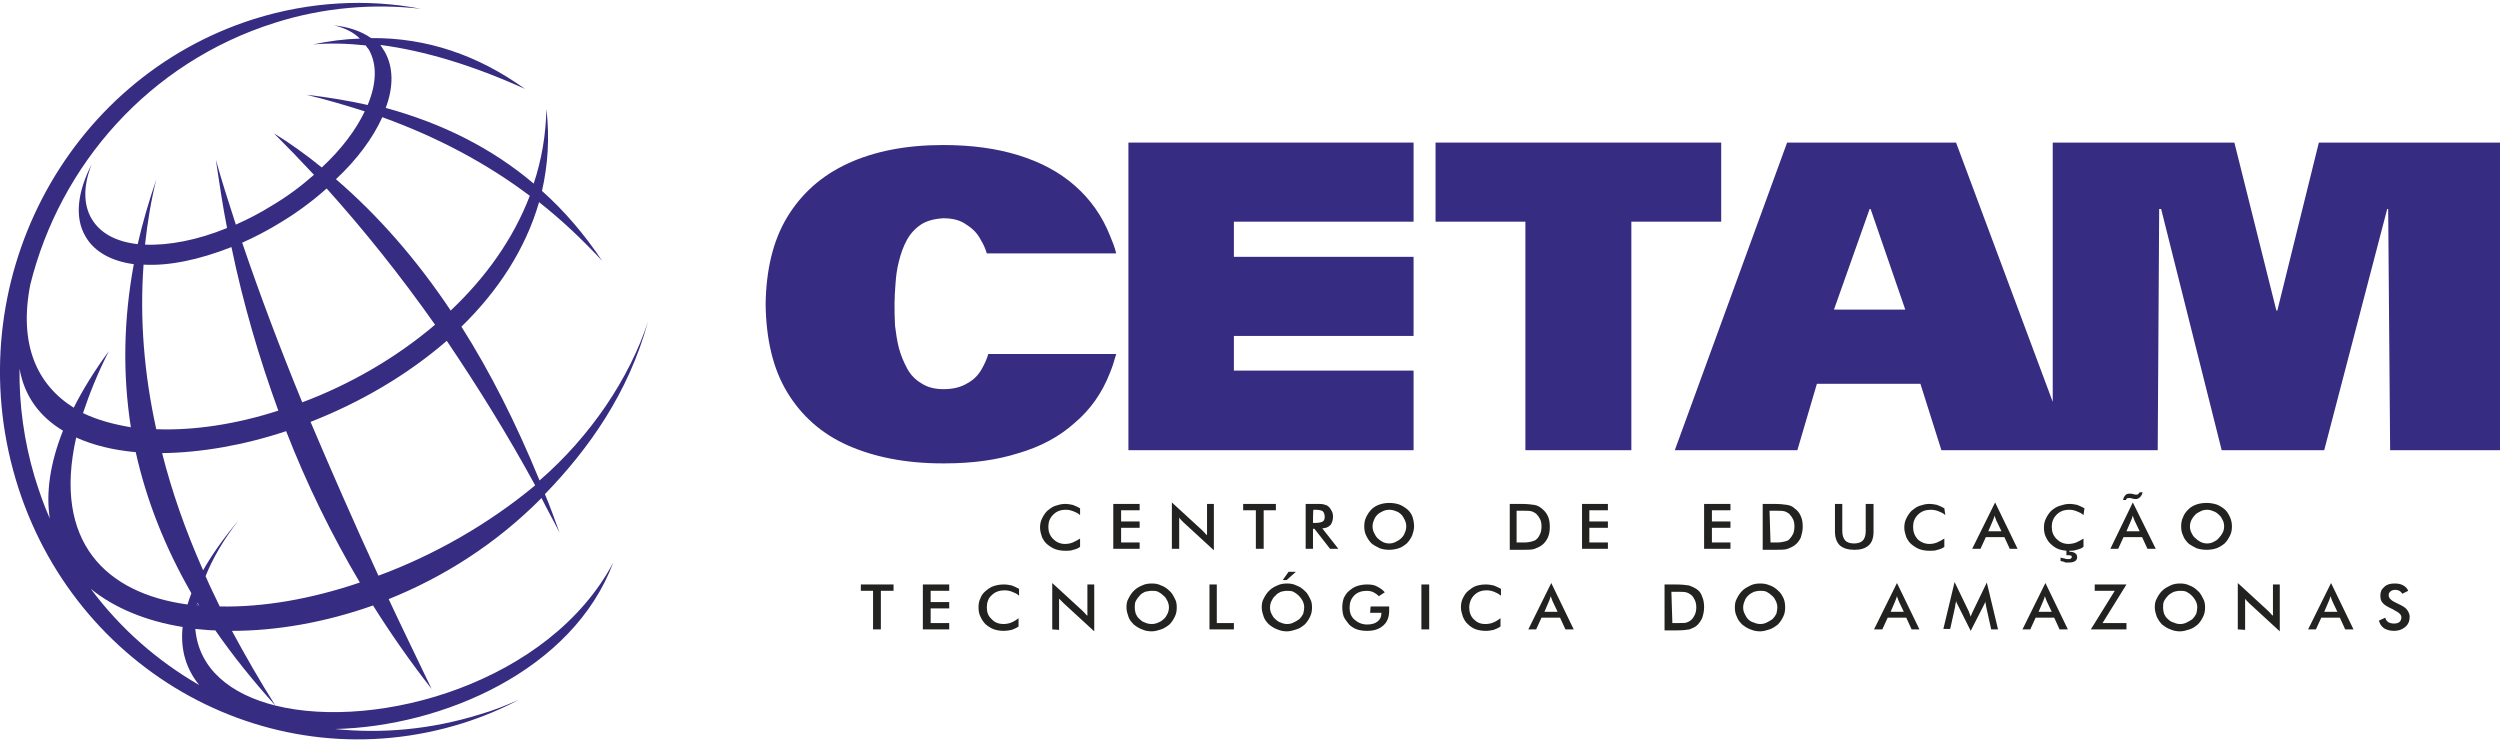<?xml version="1.0" encoding="utf-8"?>
<!-- Generator: Adobe Illustrator 23.1.0, SVG Export Plug-In . SVG Version: 6.00 Build 0)  -->
<svg version="1.1" id="Camada_1" xmlns="http://www.w3.org/2000/svg" xmlns:xlink="http://www.w3.org/1999/xlink" x="0px" y="0px"
	 viewBox="0 0 512 152" style="enable-background:new 0 0 512 152;" xml:space="preserve">
<style type="text/css">
	.st0{fill:#362C81;}
	.st1{fill:#222221;}
	.st2{fill-rule:evenodd;clip-rule:evenodd;fill:#362C81;}
</style>
<g>
	<path class="st0" d="M56.4,144.5C56.4,144.5,56.4,144.5,56.4,144.5C56.4,144.5,56.4,144.5,56.4,144.5
		C56.4,144.5,56.4,144.5,56.4,144.5"/>
	<g>
		<path class="st1" d="M221.2,105.5c-0.4-0.4-0.9-0.6-1.4-0.8c-0.5-0.2-1-0.3-1.5-0.3c-1.1,0-1.9,0.3-2.6,1c-0.7,0.7-1,1.5-1,2.5
			c0,1,0.3,1.8,1,2.5c0.6,0.6,1.4,1,2.4,1c0.6,0,1.1-0.1,1.6-0.3c0.5-0.2,1-0.5,1.5-0.8v1.7c-0.4,0.3-0.9,0.5-1.4,0.6
			c-0.5,0.2-1,0.2-1.6,0.2c-0.7,0-1.4-0.1-2-0.3c-0.6-0.2-1.2-0.6-1.7-1c-0.5-0.4-0.8-0.9-1.1-1.5c-0.2-0.6-0.4-1.3-0.4-1.9
			c0-0.7,0.1-1.3,0.4-1.9c0.3-0.6,0.6-1.1,1.1-1.6c0.5-0.4,1-0.8,1.6-1c0.6-0.2,1.3-0.4,2-0.4c0.6,0,1.1,0.1,1.6,0.2
			c0.5,0.2,1,0.4,1.5,0.7L221.2,105.5z M228,112.4v-9.2h5.4v1.3h-3.8v2.3h3.8v1.3h-3.8v3h3.8v1.3H228z M240,112.4v-9.5l6.1,5.6
			c0.2,0.2,0.3,0.3,0.5,0.5c0.2,0.2,0.3,0.4,0.6,0.6v-6.4h1.4v9.5l-6.2-5.7c-0.2-0.2-0.3-0.3-0.5-0.5c-0.2-0.2-0.3-0.4-0.4-0.5v6.4
			L240,112.4L240,112.4z M258.8,104.5v7.9h-1.6v-7.9h-2.6v-1.3h6.7v1.3H258.8z M268.9,107.1h0.3c0.8,0,1.4-0.1,1.7-0.3
			c0.3-0.2,0.4-0.5,0.4-1c0-0.5-0.2-0.9-0.4-1.1c-0.3-0.2-0.8-0.3-1.6-0.3h-0.3C268.9,104.5,268.9,107.1,268.9,107.1z M268.9,108.3
			v4.1h-1.5v-9.2h2.2c0.6,0,1.1,0,1.5,0.1c0.4,0.1,0.7,0.2,0.9,0.4c0.3,0.2,0.5,0.5,0.7,0.9c0.2,0.3,0.3,0.7,0.3,1.2
			c0,0.7-0.2,1.3-0.5,1.7c-0.4,0.4-0.9,0.7-1.7,0.7l3.3,4.2h-1.7l-3.2-4.1L268.9,108.3L268.9,108.3z M288,107.8
			c0-0.5-0.1-0.9-0.3-1.3c-0.2-0.4-0.4-0.8-0.7-1.1c-0.3-0.3-0.7-0.6-1.1-0.7c-0.4-0.2-0.9-0.3-1.4-0.3c-0.4,0-0.9,0.1-1.3,0.3
			c-0.4,0.2-0.8,0.4-1.1,0.7c-0.3,0.3-0.6,0.7-0.7,1.1c-0.2,0.4-0.3,0.9-0.3,1.3c0,0.5,0.1,0.9,0.3,1.3c0.2,0.4,0.4,0.8,0.7,1.1
			c0.3,0.3,0.7,0.6,1.1,0.8c0.4,0.2,0.9,0.3,1.3,0.3c0.5,0,0.9-0.1,1.3-0.3c0.4-0.2,0.8-0.4,1.2-0.8c0.3-0.3,0.6-0.7,0.7-1.1
			C287.9,108.7,288,108.3,288,107.8 M289.6,107.8c0,0.7-0.2,1.3-0.4,1.9c-0.3,0.6-0.6,1.1-1.1,1.6c-0.5,0.4-1,0.8-1.7,1
			c-0.6,0.2-1.3,0.3-1.9,0.3c-0.7,0-1.3-0.1-1.9-0.3c-0.6-0.3-1.2-0.6-1.7-1c-0.5-0.5-0.8-1-1.1-1.6c-0.3-0.6-0.4-1.2-0.4-1.9
			c0-0.7,0.1-1.3,0.4-1.9c0.3-0.6,0.6-1.1,1.1-1.6c0.5-0.5,1.1-0.8,1.7-1c0.6-0.2,1.3-0.3,1.9-0.3c0.7,0,1.4,0.1,2,0.3
			c0.6,0.2,1.2,0.6,1.7,1c0.5,0.4,0.9,1,1.1,1.6C289.5,106.6,289.6,107.2,289.6,107.8 M310.8,111.1h1.3c0.7,0,1.3-0.1,1.6-0.2
			c0.3-0.1,0.7-0.2,0.9-0.4c0.4-0.3,0.6-0.7,0.8-1.1c0.2-0.4,0.3-1,0.3-1.6c0-0.6-0.1-1.1-0.3-1.5c-0.2-0.4-0.5-0.8-0.8-1.1
			c-0.3-0.2-0.6-0.4-1-0.5c-0.4-0.1-1-0.1-1.8-0.1h-0.6h-0.6V111.1z M309.2,112.4v-9.2h2.1c1.4,0,2.3,0.1,2.9,0.2
			c0.6,0.1,1,0.3,1.5,0.7c0.5,0.4,1,0.9,1.3,1.6c0.3,0.6,0.4,1.4,0.4,2.2s-0.1,1.5-0.4,2.2c-0.3,0.6-0.7,1.2-1.3,1.6
			c-0.4,0.3-0.9,0.5-1.4,0.7c-0.5,0.2-1.4,0.2-2.5,0.2h-0.4H309.2z M324,112.4v-9.2h5.3v1.3h-3.8v2.3h3.8v1.3h-3.8v3h3.8v1.3H324z
			 M349,112.4v-9.2h5.4v1.3h-3.8v2.3h3.8v1.3h-3.8v3h3.8v1.3H349z M362.6,111.1h1.3c0.7,0,1.2-0.1,1.6-0.2c0.4-0.1,0.7-0.2,0.9-0.4
			c0.3-0.3,0.6-0.7,0.8-1.1c0.2-0.4,0.3-1,0.3-1.6c0-0.6-0.1-1.1-0.3-1.5c-0.2-0.4-0.5-0.8-0.8-1.1c-0.3-0.2-0.6-0.4-1-0.5
			c-0.4-0.1-1-0.1-1.8-0.1h-0.6h-0.6L362.6,111.1L362.6,111.1z M361,112.4v-9.2h2.1c1.4,0,2.3,0.1,2.9,0.2c0.6,0.1,1.1,0.3,1.5,0.7
			c0.6,0.4,1,0.9,1.3,1.6c0.3,0.6,0.4,1.4,0.4,2.2s-0.2,1.5-0.4,2.2c-0.3,0.6-0.7,1.2-1.3,1.6c-0.4,0.3-0.9,0.5-1.4,0.7
			c-0.5,0.2-1.4,0.2-2.5,0.2h-0.4H361z M375.8,103.2h1.5v5.6c0,0.8,0.2,1.4,0.6,1.9c0.4,0.4,1,0.6,1.8,0.6c0.8,0,1.4-0.2,1.8-0.6
			c0.4-0.4,0.6-1.1,0.6-1.9v-5.6h1.6v5.7c0,1.2-0.3,2.2-1,2.8c-0.7,0.6-1.6,0.9-2.9,0.9c-1.3,0-2.3-0.3-3-0.9c-0.6-0.6-1-1.5-1-2.8
			L375.8,103.2L375.8,103.2z M398.4,105.5c-0.4-0.4-0.9-0.6-1.4-0.8c-0.5-0.2-1-0.3-1.6-0.3c-1,0-1.9,0.3-2.6,1
			c-0.7,0.7-1,1.5-1,2.5c0,1,0.3,1.8,0.9,2.5c0.6,0.6,1.5,1,2.4,1c0.6,0,1.1-0.1,1.6-0.3c0.5-0.2,1-0.5,1.5-0.8v1.7
			c-0.4,0.3-0.9,0.5-1.4,0.6c-0.5,0.2-1,0.2-1.6,0.2c-0.7,0-1.4-0.1-2-0.3c-0.6-0.2-1.2-0.6-1.7-1c-0.5-0.4-0.8-0.9-1.1-1.5
			c-0.2-0.6-0.4-1.3-0.4-1.9c0-0.7,0.1-1.3,0.4-1.9c0.3-0.6,0.6-1.1,1.1-1.6c0.5-0.4,1-0.8,1.6-1c0.6-0.2,1.3-0.4,2-0.4
			c0.6,0,1.1,0.1,1.6,0.2c0.5,0.2,1,0.4,1.5,0.7L398.4,105.5z M407.2,108.8h2.7l-1-2.1c-0.1-0.1-0.1-0.3-0.2-0.5
			c-0.1-0.2-0.1-0.3-0.2-0.6c-0.1,0.2-0.1,0.4-0.2,0.6c-0.1,0.2-0.1,0.3-0.2,0.5L407.2,108.8z M411.6,112.4l-1.1-2.4h-3.8l-1.1,2.4
			h-1.7l4.7-9.5l4.6,9.5H411.6z M426.7,105.5c-0.4-0.4-0.9-0.6-1.4-0.8c-0.5-0.2-1-0.3-1.5-0.3c-1.1,0-1.9,0.3-2.6,1
			c-0.7,0.7-1,1.5-1,2.5c0,1,0.3,1.8,1,2.5c0.6,0.6,1.4,1,2.4,1c0.5,0,1.1-0.1,1.6-0.3c0.5-0.2,1-0.5,1.5-0.8v1.7
			c-0.4,0.3-0.9,0.5-1.4,0.6c-0.5,0.2-1,0.2-1.6,0.2c-0.7,0-1.4-0.1-2-0.3c-0.6-0.2-1.2-0.6-1.6-1c-0.5-0.4-0.8-0.9-1.1-1.5
			c-0.3-0.6-0.4-1.3-0.4-1.9c0-0.7,0.1-1.3,0.4-1.9c0.3-0.6,0.6-1.1,1.1-1.6c0.5-0.4,1-0.8,1.7-1c0.6-0.2,1.3-0.4,2-0.4
			c0.6,0,1.1,0.1,1.6,0.2c0.5,0.2,1,0.4,1.5,0.7L426.7,105.5z M422,114.9v-0.7c0.3,0.1,0.6,0.1,0.9,0.2c0.2,0.1,0.4,0.1,0.7,0.1
			c0.2,0,0.4,0,0.5-0.1c0.1-0.1,0.2-0.2,0.2-0.3c0-0.2,0-0.3-0.2-0.3c-0.1-0.1-0.4-0.1-0.7-0.1c0,0-0.1,0-0.1,0h-0.1v-1.2h0.6v0.5
			h0.1c0.5,0,0.8,0.1,1.1,0.3c0.3,0.2,0.4,0.5,0.4,0.8c0,0.3-0.1,0.6-0.4,0.8c-0.3,0.2-0.7,0.3-1.2,0.3c-0.2,0-0.5,0-0.8,0
			C422.7,115,422.4,115,422,114.9 M435.5,108.8h2.7l-1-2.1c-0.1-0.1-0.1-0.3-0.2-0.5c-0.1-0.2-0.1-0.3-0.2-0.6
			c-0.1,0.2-0.1,0.4-0.2,0.6c-0.1,0.2-0.1,0.3-0.2,0.5L435.5,108.8z M439.8,112.4l-1.1-2.4h-3.8l-1.1,2.4h-1.6l4.6-9.5l4.7,9.5
			H439.8z M438.8,100.8c-0.1,0.4-0.2,0.7-0.5,1c-0.2,0.2-0.5,0.4-0.8,0.4c-0.1,0-0.1,0-0.2,0c-0.1,0-0.1,0-0.2,0l-0.8-0.2
			c-0.1,0-0.1,0-0.2,0h-0.1c-0.2,0-0.3,0-0.4,0.1c-0.1,0-0.2,0.2-0.2,0.3h-0.6c0.1-0.5,0.3-0.8,0.5-1c0.2-0.2,0.4-0.3,0.8-0.3
			c0.1,0,0.2,0,0.2,0c0.1,0,0.1,0,0.2,0l0.8,0.2h0.1c0.1,0,0.1,0,0.2,0c0.1,0,0.2,0,0.3-0.1c0.1-0.1,0.2-0.2,0.2-0.3
			C438.2,100.8,438.8,100.8,438.8,100.8z M455.5,107.8c0-0.5-0.1-0.9-0.3-1.3c-0.2-0.4-0.4-0.8-0.8-1.1c-0.3-0.3-0.7-0.6-1.1-0.7
			c-0.4-0.2-0.9-0.3-1.3-0.3c-0.5,0-0.9,0.1-1.3,0.3c-0.4,0.2-0.8,0.4-1.1,0.7c-0.3,0.3-0.6,0.7-0.8,1.1c-0.2,0.4-0.3,0.9-0.3,1.3
			c0,0.5,0.1,0.9,0.3,1.3c0.2,0.4,0.4,0.8,0.8,1.1c0.3,0.3,0.7,0.6,1.1,0.8c0.4,0.2,0.9,0.3,1.3,0.3c0.5,0,0.9-0.1,1.3-0.3
			c0.4-0.2,0.8-0.4,1.1-0.8c0.3-0.3,0.6-0.7,0.8-1.1C455.4,108.7,455.5,108.3,455.5,107.8 M457.1,107.8c0,0.7-0.1,1.3-0.4,1.9
			c-0.3,0.6-0.6,1.1-1.1,1.6c-0.5,0.4-1.1,0.8-1.7,1c-0.6,0.2-1.3,0.3-2,0.3c-0.7,0-1.3-0.1-2-0.3c-0.6-0.3-1.2-0.6-1.7-1
			c-0.5-0.5-0.9-1-1.1-1.6c-0.3-0.6-0.4-1.2-0.4-1.9c0-0.7,0.1-1.3,0.4-1.9c0.2-0.6,0.6-1.1,1.1-1.6c0.5-0.5,1.1-0.8,1.7-1
			c0.6-0.2,1.3-0.3,2-0.3c0.7,0,1.3,0.1,2,0.3c0.6,0.2,1.2,0.6,1.7,1c0.5,0.4,0.8,1,1.1,1.6C457,106.6,457.1,107.2,457.1,107.8
			 M180.4,121v7.9h-1.6V121h-2.5v-1.3h6.7v1.3H180.4z M189,128.9v-9.2h5.4v1.3h-3.8v2.3h3.8v1.3h-3.8v3h3.8v1.3
			C194.3,128.9,189,128.9,189,128.9z M208.7,122c-0.4-0.4-0.9-0.6-1.4-0.8c-0.5-0.2-1-0.3-1.6-0.3c-1,0-1.9,0.3-2.6,1
			c-0.7,0.6-1,1.5-1,2.5c0,1,0.3,1.8,1,2.4c0.6,0.7,1.5,1,2.4,1c0.6,0,1.1-0.1,1.6-0.3c0.5-0.2,1-0.5,1.5-0.9v1.7
			c-0.4,0.3-0.9,0.5-1.4,0.7c-0.5,0.1-1.1,0.2-1.6,0.2c-0.7,0-1.4-0.1-2-0.3c-0.6-0.2-1.2-0.6-1.7-1c-0.4-0.4-0.8-0.9-1.1-1.6
			c-0.3-0.6-0.4-1.2-0.4-1.9c0-0.7,0.1-1.3,0.4-1.9c0.2-0.6,0.6-1.1,1.1-1.5c0.5-0.4,1-0.8,1.7-1c0.6-0.2,1.3-0.3,2-0.3
			c0.6,0,1.1,0.1,1.6,0.2c0.5,0.2,1,0.4,1.5,0.7L208.7,122z M215.5,128.9v-9.5l6.1,5.6c0.2,0.2,0.3,0.3,0.5,0.5
			c0.2,0.2,0.3,0.4,0.6,0.6v-6.4h1.4v9.6l-6.2-5.7c-0.2-0.2-0.3-0.3-0.5-0.5c-0.2-0.2-0.3-0.3-0.5-0.5v6.4L215.5,128.9L215.5,128.9z
			 M239.4,124.4c0-0.4-0.1-0.9-0.3-1.3c-0.2-0.4-0.4-0.8-0.8-1.1c-0.3-0.3-0.7-0.6-1.1-0.8c-0.4-0.2-0.9-0.2-1.3-0.2
			c-0.5,0-0.9,0.1-1.4,0.2c-0.4,0.2-0.8,0.4-1.1,0.8c-0.3,0.3-0.6,0.7-0.8,1.1c-0.2,0.4-0.2,0.9-0.2,1.3c0,0.5,0.1,0.9,0.2,1.3
			c0.2,0.4,0.4,0.8,0.8,1.1c0.3,0.3,0.7,0.6,1.1,0.7c0.4,0.2,0.9,0.3,1.4,0.3c0.4,0,0.9-0.1,1.3-0.3c0.5-0.2,0.8-0.4,1.1-0.7
			c0.4-0.3,0.6-0.7,0.8-1.1C239.3,125.3,239.4,124.8,239.4,124.4 M241,124.4c0,0.7-0.1,1.3-0.4,1.9c-0.3,0.6-0.6,1.1-1.1,1.6
			c-0.5,0.4-1.1,0.8-1.7,1c-0.6,0.2-1.3,0.4-1.9,0.4s-1.4-0.1-2-0.4c-0.6-0.2-1.2-0.6-1.7-1c-0.5-0.5-0.9-1-1.1-1.6
			c-0.2-0.6-0.4-1.2-0.4-1.9c0-0.7,0.1-1.3,0.4-1.8c0.3-0.6,0.6-1.1,1.1-1.6c0.5-0.5,1-0.8,1.7-1.1c0.6-0.3,1.3-0.4,2-0.4
			c0.7,0,1.3,0.1,1.9,0.4c0.6,0.2,1.2,0.6,1.7,1.1c0.5,0.4,0.8,1,1.1,1.6C240.9,123.1,241,123.7,241,124.4 M247.7,128.9v-9.2h1.5
			v7.9h3.5v1.3H247.7z M267.1,124.4c0-0.4-0.1-0.9-0.3-1.3c-0.2-0.4-0.5-0.8-0.8-1.1c-0.3-0.3-0.7-0.6-1.1-0.8
			c-0.4-0.2-0.9-0.2-1.3-0.2c-0.5,0-0.9,0.1-1.3,0.2c-0.4,0.2-0.8,0.4-1.1,0.8c-0.4,0.3-0.6,0.7-0.8,1.1c-0.2,0.4-0.3,0.9-0.3,1.3
			c0,0.5,0.1,0.9,0.3,1.3c0.2,0.4,0.4,0.8,0.8,1.1c0.3,0.3,0.7,0.6,1.1,0.7c0.4,0.2,0.9,0.3,1.3,0.3c0.5,0,0.9-0.1,1.3-0.3
			c0.4-0.2,0.8-0.4,1.2-0.7c0.3-0.3,0.6-0.7,0.8-1.1C267,125.3,267.1,124.8,267.1,124.4 M268.7,124.4c0,0.7-0.1,1.3-0.4,1.9
			c-0.3,0.6-0.6,1.1-1.1,1.6c-0.5,0.4-1,0.8-1.7,1c-0.6,0.2-1.3,0.4-1.9,0.4c-0.7,0-1.3-0.1-2-0.4c-0.6-0.2-1.2-0.6-1.7-1
			c-0.5-0.5-0.9-1-1.1-1.6c-0.2-0.6-0.4-1.2-0.4-1.9c0-0.7,0.1-1.3,0.4-1.8c0.3-0.6,0.6-1.1,1.1-1.6c0.5-0.5,1-0.8,1.7-1.1
			c0.6-0.3,1.3-0.4,2-0.4c0.7,0,1.3,0.1,1.9,0.4c0.6,0.2,1.2,0.6,1.7,1.1c0.5,0.4,0.8,1,1.1,1.6
			C268.6,123.1,268.7,123.7,268.7,124.4 M262.7,118.8l1.2-1.7h1.5l-1.9,1.7H262.7z M280.7,124.2h3.8v0.3c0,0.3,0,0.5,0,0.6
			c0,1.3-0.4,2.3-1.2,3c-0.8,0.7-1.8,1.1-3.3,1.1c-0.8,0-1.5-0.1-2.1-0.3c-0.6-0.2-1.2-0.6-1.6-1c-0.4-0.5-0.8-1-1.1-1.6
			c-0.2-0.6-0.3-1.2-0.3-1.9c0-0.7,0.1-1.3,0.3-1.9c0.3-0.6,0.6-1.1,1.1-1.5c0.5-0.4,1-0.8,1.7-1c0.6-0.2,1.3-0.3,2-0.3
			c0.8,0,1.5,0.1,2,0.4c0.6,0.3,1.2,0.7,1.6,1.2l-1.2,0.8c-0.3-0.3-0.7-0.6-1.1-0.8c-0.4-0.2-0.9-0.3-1.4-0.3c-1,0-1.9,0.3-2.5,0.9
			c-0.7,0.7-1,1.5-1,2.5c0,1.1,0.3,1.9,1,2.5c0.7,0.6,1.5,1,2.6,1c0.9,0,1.6-0.2,2.1-0.6c0.5-0.4,0.8-0.9,0.8-1.6v-0.2h-2.3
			L280.7,124.2L280.7,124.2z M291.1,119.7h1.6v9.2h-1.6V119.7z M307.4,122c-0.5-0.4-0.9-0.6-1.4-0.8c-0.5-0.2-1-0.3-1.5-0.3
			c-1.1,0-1.9,0.3-2.6,1c-0.6,0.6-1,1.5-1,2.5c0,1,0.3,1.8,0.9,2.4c0.7,0.7,1.4,1,2.4,1c0.6,0,1.1-0.1,1.6-0.3
			c0.5-0.2,1-0.5,1.5-0.9v1.7c-0.4,0.3-0.9,0.5-1.4,0.7c-0.5,0.1-1,0.2-1.6,0.2c-0.7,0-1.4-0.1-2-0.3c-0.6-0.2-1.2-0.6-1.6-1
			c-0.5-0.4-0.8-0.9-1.1-1.6c-0.2-0.6-0.4-1.2-0.4-1.9c0-0.7,0.1-1.3,0.4-1.9c0.3-0.6,0.6-1.1,1.1-1.5c0.5-0.4,1-0.8,1.6-1
			c0.6-0.2,1.3-0.3,2-0.3c0.6,0,1.1,0.1,1.6,0.2c0.5,0.2,1,0.4,1.5,0.7L307.4,122z M316.3,125.3h2.7l-1-2.1
			c-0.1-0.2-0.1-0.3-0.2-0.5c-0.1-0.2-0.1-0.4-0.2-0.6c-0.1,0.2-0.1,0.4-0.2,0.6c-0.1,0.2-0.1,0.3-0.2,0.5L316.3,125.3z
			 M320.6,128.9l-1.1-2.4h-3.8l-1.1,2.4h-1.6l4.7-9.5l4.6,9.5H320.6z M342.5,127.6h1.3c0.7,0,1.3,0,1.6-0.1c0.3-0.1,0.7-0.3,0.9-0.5
			c0.4-0.3,0.6-0.7,0.8-1.1c0.2-0.4,0.3-1,0.3-1.5c0-0.6-0.1-1.1-0.3-1.5c-0.2-0.4-0.4-0.8-0.8-1.1c-0.3-0.2-0.6-0.4-1-0.5
			c-0.4-0.1-1-0.1-1.8-0.1h-0.6h-0.6L342.5,127.6L342.5,127.6z M340.9,128.9v-9.2h2.1c1.4,0,2.3,0.1,2.9,0.2c0.6,0.2,1,0.4,1.5,0.7
			c0.6,0.4,1,0.9,1.2,1.6c0.3,0.6,0.4,1.4,0.4,2.2s-0.2,1.6-0.4,2.2c-0.3,0.6-0.7,1.2-1.2,1.6c-0.4,0.3-0.9,0.5-1.4,0.7
			c-0.5,0.1-1.4,0.2-2.5,0.2h-0.4H340.9z M364,124.4c0-0.4-0.1-0.9-0.3-1.3c-0.2-0.4-0.4-0.8-0.8-1.1c-0.3-0.3-0.7-0.6-1.1-0.8
			c-0.4-0.2-0.9-0.2-1.3-0.2c-0.5,0-0.9,0.1-1.3,0.2c-0.4,0.2-0.8,0.4-1.2,0.8c-0.3,0.3-0.6,0.7-0.7,1.1c-0.2,0.4-0.3,0.9-0.3,1.3
			c0,0.5,0.1,0.9,0.3,1.3c0.2,0.4,0.4,0.8,0.7,1.1c0.3,0.3,0.7,0.6,1.2,0.7c0.4,0.2,0.9,0.3,1.3,0.3c0.5,0,0.9-0.1,1.3-0.3
			c0.4-0.2,0.8-0.4,1.2-0.7c0.3-0.3,0.6-0.7,0.8-1.1C363.9,125.3,364,124.8,364,124.4 M365.6,124.4c0,0.7-0.1,1.3-0.4,1.9
			c-0.3,0.6-0.6,1.1-1.1,1.6c-0.5,0.4-1.1,0.8-1.7,1c-0.6,0.2-1.3,0.4-1.9,0.4c-0.7,0-1.3-0.1-2-0.4c-0.6-0.2-1.2-0.6-1.7-1
			c-0.5-0.5-0.9-1-1.1-1.6c-0.3-0.6-0.4-1.2-0.4-1.9c0-0.7,0.1-1.3,0.4-1.8c0.3-0.6,0.6-1.1,1.1-1.6c0.5-0.5,1.1-0.8,1.7-1.1
			c0.6-0.3,1.3-0.4,2-0.4c0.7,0,1.3,0.1,2,0.4c0.6,0.2,1.2,0.6,1.7,1.1c0.5,0.4,0.8,1,1.1,1.6C365.5,123.1,365.6,123.7,365.6,124.4
			 M387.2,125.3h2.7l-1-2.1c-0.1-0.2-0.1-0.3-0.2-0.5c-0.1-0.2-0.1-0.4-0.2-0.6c-0.1,0.2-0.1,0.4-0.2,0.6c-0.1,0.2-0.1,0.3-0.2,0.5
			L387.2,125.3z M391.5,128.9l-1.1-2.4h-3.8l-1.1,2.4h-1.7l4.7-9.5l4.6,9.5H391.5z M406.8,124.4c0-0.1-0.1-0.3-0.1-0.6
			c-0.1-0.3-0.1-0.5-0.1-0.7c0,0.2-0.1,0.4-0.2,0.6c-0.1,0.2-0.2,0.4-0.3,0.6l-2.5,4.9l-2.5-5c-0.1-0.2-0.2-0.4-0.3-0.6
			c-0.1-0.2-0.2-0.4-0.2-0.6c0,0.2,0,0.4-0.1,0.6c0,0.2-0.1,0.4-0.1,0.7l-1,4.5H398l2.3-9.6l2.8,5.8c0.1,0.1,0.1,0.2,0.2,0.5
			c0.1,0.2,0.2,0.5,0.3,0.8c0.1-0.3,0.2-0.6,0.4-1c0.1-0.1,0.1-0.2,0.1-0.2l2.8-5.8l2.3,9.6h-1.4L406.8,124.4z M417.5,125.3h2.7
			l-1-2.1c-0.1-0.2-0.1-0.3-0.2-0.5c-0.1-0.2-0.1-0.4-0.2-0.6c-0.1,0.2-0.1,0.4-0.2,0.6c-0.1,0.2-0.1,0.3-0.2,0.5L417.5,125.3z
			 M421.8,128.9l-1.1-2.4h-3.8l-1.1,2.4h-1.6l4.7-9.5l4.6,9.5H421.8z M428.2,128.9l4.9-7.9H429v-1.3h6.5l-4.9,7.9h4.9v1.3H428.2z
			 M450,124.4c0-0.4-0.1-0.9-0.3-1.3c-0.2-0.4-0.5-0.8-0.8-1.1c-0.3-0.3-0.7-0.6-1.1-0.8c-0.4-0.2-0.9-0.2-1.3-0.2
			c-0.5,0-0.9,0.1-1.3,0.2c-0.4,0.2-0.8,0.4-1.2,0.8c-0.3,0.3-0.6,0.7-0.8,1.1c-0.2,0.4-0.2,0.9-0.2,1.3c0,0.5,0.1,0.9,0.2,1.3
			c0.2,0.4,0.4,0.8,0.8,1.1c0.3,0.3,0.7,0.6,1.2,0.7c0.4,0.2,0.8,0.3,1.3,0.3c0.5,0,0.9-0.1,1.3-0.3c0.4-0.2,0.8-0.4,1.2-0.7
			c0.3-0.3,0.6-0.7,0.8-1.1C449.9,125.3,450,124.8,450,124.4 M451.6,124.4c0,0.7-0.1,1.3-0.4,1.9c-0.3,0.6-0.6,1.1-1.1,1.6
			c-0.5,0.4-1,0.8-1.7,1c-0.6,0.2-1.3,0.4-1.9,0.4c-0.7,0-1.3-0.1-2-0.4c-0.6-0.2-1.2-0.6-1.7-1c-0.5-0.5-0.8-1-1.1-1.6
			c-0.2-0.6-0.4-1.2-0.4-1.9c0-0.7,0.1-1.3,0.4-1.8c0.3-0.6,0.6-1.1,1.1-1.6c0.5-0.5,1.1-0.8,1.7-1.1c0.6-0.3,1.3-0.4,2-0.4
			c0.7,0,1.3,0.1,1.9,0.4c0.6,0.2,1.2,0.6,1.7,1.1c0.5,0.4,0.8,1,1.1,1.6C451.5,123.1,451.6,123.7,451.6,124.4 M458.3,128.9v-9.5
			l6.1,5.6c0.2,0.2,0.3,0.3,0.5,0.5c0.2,0.2,0.3,0.4,0.6,0.6v-6.4h1.4v9.6l-6.2-5.7c-0.2-0.2-0.3-0.3-0.5-0.5
			c-0.2-0.2-0.3-0.3-0.4-0.5v6.4L458.3,128.9L458.3,128.9z M476,125.3h2.7l-1-2.1c-0.1-0.2-0.1-0.3-0.2-0.5
			c-0.1-0.2-0.1-0.4-0.2-0.6c-0.1,0.2-0.1,0.4-0.2,0.6c-0.1,0.2-0.1,0.3-0.2,0.5L476,125.3z M480.3,128.9l-1.1-2.4h-3.8l-1.1,2.4
			h-1.6l4.7-9.5l4.6,9.5H480.3z M487.2,127.1l1.3-0.6c0.1,0.4,0.3,0.7,0.6,0.9c0.3,0.2,0.7,0.3,1.2,0.3c0.5,0,0.8-0.1,1.1-0.3
			c0.3-0.3,0.4-0.6,0.4-1c0-0.5-0.5-1-1.4-1.4c-0.1-0.1-0.2-0.1-0.3-0.2c-1.1-0.5-1.8-0.9-2.1-1.3c-0.4-0.4-0.5-0.9-0.5-1.5
			c0-0.8,0.2-1.3,0.8-1.8c0.5-0.5,1.2-0.7,2.1-0.7c0.7,0,1.3,0.1,1.8,0.4c0.5,0.3,0.8,0.6,1,1.1l-1.2,0.6c-0.2-0.3-0.4-0.5-0.6-0.6
			c-0.2-0.1-0.5-0.2-0.8-0.2c-0.4,0-0.8,0.1-1,0.3c-0.3,0.2-0.4,0.5-0.4,0.8c0,0.6,0.5,1.1,1.6,1.6c0.1,0,0.2,0.1,0.2,0.1
			c0.9,0.4,1.6,0.8,1.9,1.2c0.3,0.4,0.6,0.9,0.6,1.5c0,0.9-0.3,1.6-0.9,2.1c-0.6,0.5-1.3,0.8-2.3,0.8c-0.8,0-1.5-0.2-2-0.5
			C487.7,128.3,487.4,127.8,487.2,127.1"/>
		<path class="st2" d="M183.2,62.1c0-1.2,0.1-2.6,0.2-4c0.1-1.5,0.3-3.1,0.7-4.6c0.4-1.6,0.9-3,1.6-4.3c0.7-1.3,1.7-2.4,2.9-3.2
			c1.2-0.8,2.8-1.2,4.6-1.3c1.9,0,3.5,0.4,4.7,1.3c1.3,0.8,2.3,1.8,3,3.2c0.5,0.8,0.9,1.7,1.2,2.7h26.5c-0.3-1.3-0.8-2.5-1.3-3.7
			c-1.6-4-4-7.4-7.2-10.2c-3.2-2.8-7-4.8-11.5-6.2c-4.5-1.4-9.7-2.1-15.4-2.1c-7.7,0-14.2,1.3-19.6,3.8c-5.4,2.5-9.5,6.2-12.4,11
			c-2.9,4.8-4.3,10.8-4.4,17.8c0.1,7.2,1.5,13.2,4.4,18s7,8.5,12.4,10.9c5.4,2.4,11.9,3.7,19.4,3.7h0.5c5.7,0,10.7-0.7,15.1-2.1
			c4.5-1.3,8.4-3.4,11.5-6.2c3.2-2.7,5.6-6.1,7.2-10.2c0.5-1.2,0.9-2.5,1.3-3.9h-26.2c-0.3,1.1-0.8,2.1-1.3,3c-0.7,1.3-1.7,2.3-3,3
			c-1.3,0.8-2.9,1.2-4.9,1.2c-1.8,0-3.3-0.4-4.5-1.2c-1.2-0.7-2.2-1.7-2.9-3c-0.7-1.3-1.3-2.7-1.7-4.2c-0.4-1.5-0.6-3.1-0.8-4.6
			C183.2,64.9,183.2,63.4,183.2,62.1"/>
		<path class="st0" d="M375.6,63.4l7.3-20.6h0.2l7.1,20.6H375.6z M474.9,29.2l-8.5,34.4h-0.2l-8.6-34.4h-37.2v53.1l-19.8-53.1H366
			l-23,63h25.1l4-13.6h21.2l4.3,13.6h22.8h3.7h17.8l0.3-49.4h0.4L455,92.2h21l12.9-49.4h0.2l0.4,49.4H512v-63H474.9z"/>
		<polygon class="st0" points="271.1,92.2 252.7,92.2 249.5,92.2 231.1,92.2 231.1,75.9 231.1,68.8 231.1,52.6 231.1,45.4 
			231.1,29.2 249.5,29.2 252.7,29.2 271.1,29.2 289.5,29.2 289.5,45.4 271.1,45.4 252.7,45.4 252.7,52.6 271.1,52.6 289.5,52.6 
			289.5,68.8 271.1,68.8 252.7,68.8 252.7,75.9 271.1,75.9 289.5,75.9 289.5,92.2 		"/>
		<polygon class="st0" points="312.4,92.2 312.4,45.4 294,45.4 294,29.2 312.4,29.2 334.1,29.2 352.5,29.2 352.5,45.4 334.1,45.4 
			334.1,46.5 334.1,92.2 		"/>
		<path class="st0" d="M56.4,144.5C56.4,144.5,56.4,144.5,56.4,144.5c-9.2-2.3-15.7-7.5-16.4-15.7c1.3,0.1,2.7,0.3,4.1,0.3
			C47.7,134.3,51.8,139.4,56.4,144.5c-3.3-5.2-6.2-10.3-8.9-15.3c9.1,0,19-1.7,28.9-5.2c3.7,5.9,7.7,11.6,12,17.1
			c-3-6.3-6-12.4-8.8-18.4c11.2-4.5,22-11.3,31.3-20.7c1.2,2.4,2.5,4.7,3.7,7.1c-1-2.7-1.9-5.3-3-7.9c9-9.3,17.1-20.7,21.1-35.3
			c-3.8,11.6-11.8,23.5-22.2,32.5c-4.8-11.7-10.1-22.2-16-31.5c7.4-7.2,13.1-15.8,15.9-25.5c4.7,3.7,8.9,7.7,12.9,12
			c-3.6-5.4-7.7-10.2-12.3-14.3c1.2-5.3,1.6-10.9,0.9-16.8c-0.1,5.4-1,10.5-2.6,15.3c-8.5-7.2-18.6-12.3-30.3-15.5
			c1.6-4.3,1.6-8.3-0.2-11.5c-0.3-0.5-0.6-0.9-0.9-1.4c9.1,1.2,19,4.2,29.6,9C97.9,11.3,87.4,7.7,76,7.8c-2-1.4-4.6-2.3-7.6-2.6
			c2.2,0.5,4,1.4,5.3,2.7c-3.1,0.1-6.3,0.5-9.6,1.2c3.5-0.3,7.1-0.2,10.8,0.2c0.2,0.3,0.4,0.6,0.6,0.8c1.8,3.1,1.6,7.1-0.2,11.4
			c-4-0.9-8.2-1.6-12.6-2.1c4.2,1,8.2,2.2,12,3.4c-1.8,3.8-4.8,7.8-8.8,11.5c-3.2-2.6-6.4-4.9-9.8-7c2.8,2.8,5.5,5.6,8.2,8.5
			c-2.6,2.3-5.4,4.4-8.6,6.3c-2.4,1.5-4.9,2.8-7.4,3.9c-1.5-4.6-2.9-9-4.1-13.3c0.7,4.7,1.4,9.4,2.3,14c-6.1,2.5-12,3.6-16.8,3.4
			c0.5-4.5,1.2-8.9,2.3-13.3c-1.5,4.4-2.8,8.8-3.8,13.2c-4.4-0.5-7.7-2.2-9.5-5.3c-1.7-3-1.6-6.9,0.1-11.1
			c-2.9,5.6-3.6,10.9-1.3,14.8c1.8,3.2,5.4,5.1,9.9,5.7c-2.1,11.4-2.3,22.5-0.6,33.4c-3.6-0.6-6.9-1.5-9.8-2.9
			c1.3-3.9,3-8.2,5.3-12.7c-3,4.1-5.4,8-7.2,11.6C7.6,78.8,3.8,70.6,6.2,58.3c6.1-24.6,24.4-45.5,50-53.6c10-3.2,20.3-4,30-2.9
			C75.2-0.3,63.5,0.3,52,3.9C13.2,16.2-8.6,58.3,3.2,98.1C15,137.9,56,160.3,94.8,148.1c4.1-1.3,7.9-2.9,11.5-4.8
			c-2.5,1.1-5.2,2.2-8,3c-10,3.1-20,4-29.7,3c21.9-0.5,48.7-11.9,57-34.1C112.6,139.8,77.4,149.7,56.4,144.5 M40.3,124
			c0-0.2,0.1-0.4,0.1-0.6c0.1,0.2,0.3,0.4,0.4,0.6L40.3,124z M45,124.2c-1-2.1-2-4.1-2.9-6.2c1.4-3.5,3.6-7.4,6.8-11.5
			c-3.1,3.7-5.5,7.1-7.3,10.3c-3.6-8.1-6.4-16.1-8.4-24c7.9-0.1,16.7-1.6,25.4-4.5c4.2,10.8,9.3,21.2,15.1,31
			C63.7,122.7,53.8,124.4,45,124.2 M109.6,99.4c-9.5,7.9-20.7,14.3-32.1,18.5c-5.1-11.1-9.7-21.6-13.9-31.5
			c10-3.9,19.7-9.5,27.9-16.6C97.9,79.3,104,89.1,109.6,99.4 M78.3,24c11.3,4.1,21.3,9.4,30.2,16.1c-3.4,8.9-9.1,16.8-16.2,23.5
			c-7-10.5-14.9-19.5-23.5-26.9C73.2,32.6,76.4,28.2,78.3,24 M57.4,45.6c3.5-2.1,6.7-4.5,9.5-7c7.9,8.8,15.3,18.1,22.2,27.9
			C81,73.4,71.5,78.8,61.9,82.4C57.1,70.7,53,59.7,49.6,49.7C52.1,48.6,54.8,47.2,57.4,45.6 M29.4,54.2c5.2,0.3,11.4-1,18-3.6
			c2.4,11.6,5.7,22.8,9.6,33.5c-8.7,2.8-17.3,4.1-25,3.8C29.5,76.5,28.6,65.3,29.4,54.2 M10.2,106.2c-1.2-2.7-2.2-5.6-3.1-8.5
			C4.9,90.3,3.9,82.8,4,75.5c1,5.7,4.2,9.9,8.9,12.7C10.2,95,9.4,101,10.2,106.2 M15.6,89.6c3.5,1.6,7.7,2.6,12.2,3
			c2.2,9.9,6,19.5,11.4,28.9c-0.3,0.8-0.6,1.6-0.8,2.3C21.6,121.5,10.8,110.9,15.6,89.6 M18.6,120.6c4.8,3.9,11.3,6.6,18.8,7.8
			c-0.5,4.8,0.8,8.7,3.4,11.9C32.3,135.4,24.7,128.8,18.6,120.6"/>
	</g>
	<path class="st0" d="M40.3,124l0.5,0.1c-0.1-0.2-0.2-0.4-0.4-0.6C40.4,123.6,40.4,123.8,40.3,124"/>
</g>
</svg>
